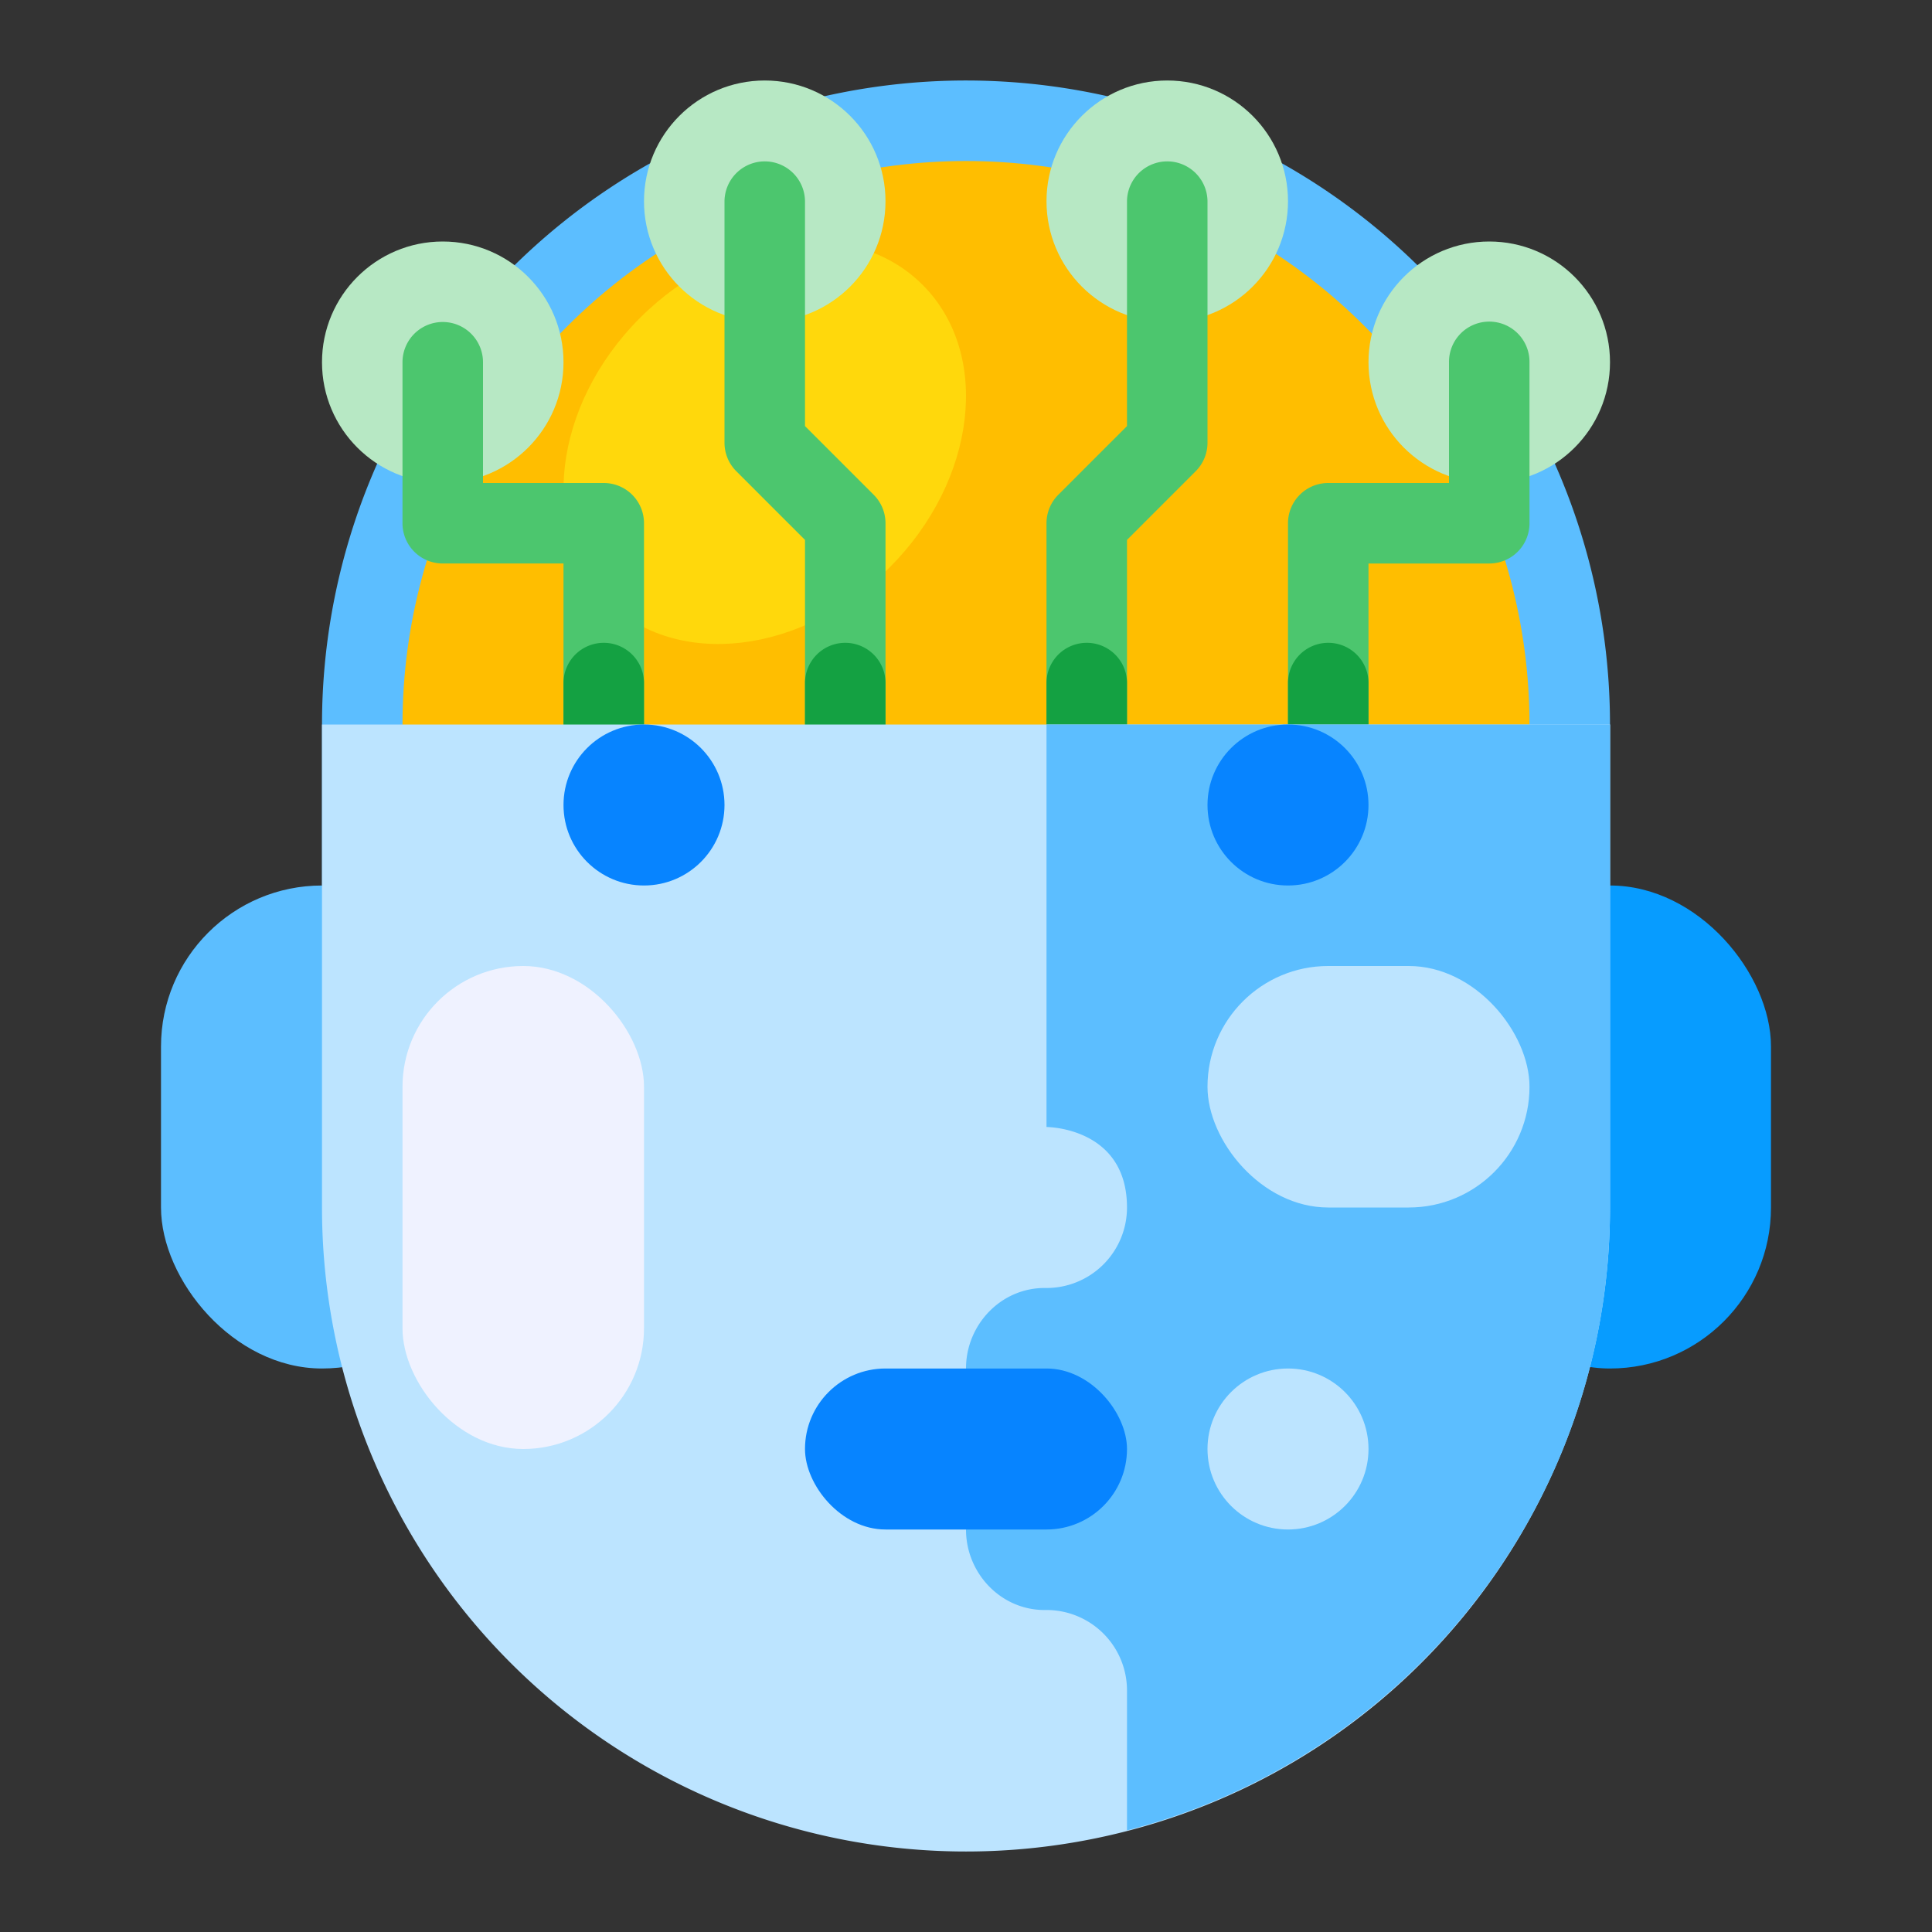 <svg xmlns="http://www.w3.org/2000/svg" viewBox="0 0 512 512"><rect x="0" y="0" width="512" height="512" fill="#333333" stroke="none"/><title>Artboard 146</title><g id="Artificial_Intelligent" data-name="Artificial Intelligent"><path d="M256,21.333h0a170.667,170.667,0,0,1,170.667,170.667v42.667a0,0,0,0,1,0,0H85.333a0,0,0,0,1,0,0V192A170.667,170.667,0,0,1,256,21.333Z" style="fill:#5cbeff"/><circle cx="256" cy="192" r="149.333" style="fill:#ffbe00"/><ellipse cx="202.667" cy="117.333" rx="59.17" ry="46.769" transform="translate(-23.608 177.673) rotate(-45)" style="fill:#ffd80c"/><circle cx="202.667" cy="53.333" r="32" style="fill:#b7e8c4"/><circle cx="309.333" cy="53.333" r="32" style="fill:#b7e8c4"/><path d="M224,213.333a10.661,10.661,0,0,1-10.667-10.667V143.083L195.125,124.875A10.659,10.659,0,0,1,192,117.333v-64a10.667,10.667,0,0,1,21.333,0v59.583L231.542,131.125a10.659,10.659,0,0,1,3.125,7.542v64A10.661,10.661,0,0,1,224,213.333Z" style="fill:#4cc66e"/><path d="M288,213.333a10.661,10.661,0,0,1-10.667-10.667v-64a10.659,10.659,0,0,1,3.125-7.542l18.208-18.208V53.333a10.667,10.667,0,0,1,21.333,0v64a10.659,10.659,0,0,1-3.125,7.542l-18.208,18.208v59.583A10.661,10.661,0,0,1,288,213.333Z" style="fill:#4cc66e"/><circle cx="117.333" cy="96" r="32" style="fill:#b7e8c4"/><path d="M160,213.333a10.661,10.661,0,0,1-10.667-10.667V149.333h-32a10.661,10.661,0,0,1-10.667-10.667V96A10.667,10.667,0,1,1,128,96v32h32a10.661,10.661,0,0,1,10.667,10.667v64A10.661,10.661,0,0,1,160,213.333Z" style="fill:#4cc66e"/><path d="M160,213.333a10.661,10.661,0,0,1-10.667-10.667v-21.75a10.667,10.667,0,0,1,21.333,0v21.75A10.661,10.661,0,0,1,160,213.333Z" style="fill:#14a142"/><path d="M224,213.333a10.661,10.661,0,0,1-10.667-10.667v-21.75a10.667,10.667,0,0,1,21.333,0v21.75A10.661,10.661,0,0,1,224,213.333Z" style="fill:#14a142"/><path d="M288,213.333a10.661,10.661,0,0,1-10.667-10.667v-21.75a10.667,10.667,0,0,1,21.333,0v21.75A10.661,10.661,0,0,1,288,213.333Z" style="fill:#14a142"/><circle cx="394.667" cy="96" r="32" style="fill:#b7e8c4"/><path d="M352,213.333a10.661,10.661,0,0,1-10.667-10.667v-64A10.661,10.661,0,0,1,352,128h32V96a10.667,10.667,0,1,1,21.333,0v42.667a10.661,10.661,0,0,1-10.667,10.667h-32v53.333A10.661,10.661,0,0,1,352,213.333Z" style="fill:#4cc66e"/><path d="M352,213.333a10.661,10.661,0,0,1-10.667-10.667v-21.75a10.667,10.667,0,0,1,21.333,0v21.75A10.661,10.661,0,0,1,352,213.333Z" style="fill:#14a142"/><rect x="42.667" y="234.667" width="85.333" height="128" rx="42.667" ry="42.667" style="fill:#5cbeff"/><rect x="384" y="234.667" width="85.333" height="128" rx="42.667" ry="42.667" style="fill:#079cff"/><path d="M426.667,192V320a170.667,170.667,0,0,1-170.667,170.667h-0a170.667,170.667,0,0,1-170.667-170.667V192Z" style="fill:#bce4ff"/><rect x="106.667" y="256" width="64" height="128" rx="32" ry="32" style="fill:#eff2ff"/><path d="M320,192H277.333V298.667s21.333,0,21.333,21.333a21.333,21.333,0,0,1-21.599,21.331C265.381,341.189,256,350.979,256,362.667v42.667c0,11.686,9.38,21.478,21.065,21.335A21.333,21.333,0,0,1,298.667,448v37.073c73.57-18.973,128-85.578,128-165.073V192Z" style="fill:#5cbeff"/><rect x="213.333" y="362.667" width="85.333" height="42.667" rx="21.333" ry="21.333" style="fill:#0784ff"/><circle cx="170.667" cy="213.333" r="21.333" style="fill:#0784ff"/><circle cx="341.333" cy="213.333" r="21.333" style="fill:#0784ff"/><rect x="320" y="256" width="85.333" height="64" rx="32" ry="32" style="fill:#bce4ff"/><circle cx="341.333" cy="384" r="21.333" style="fill:#bce4ff"/></g></svg>